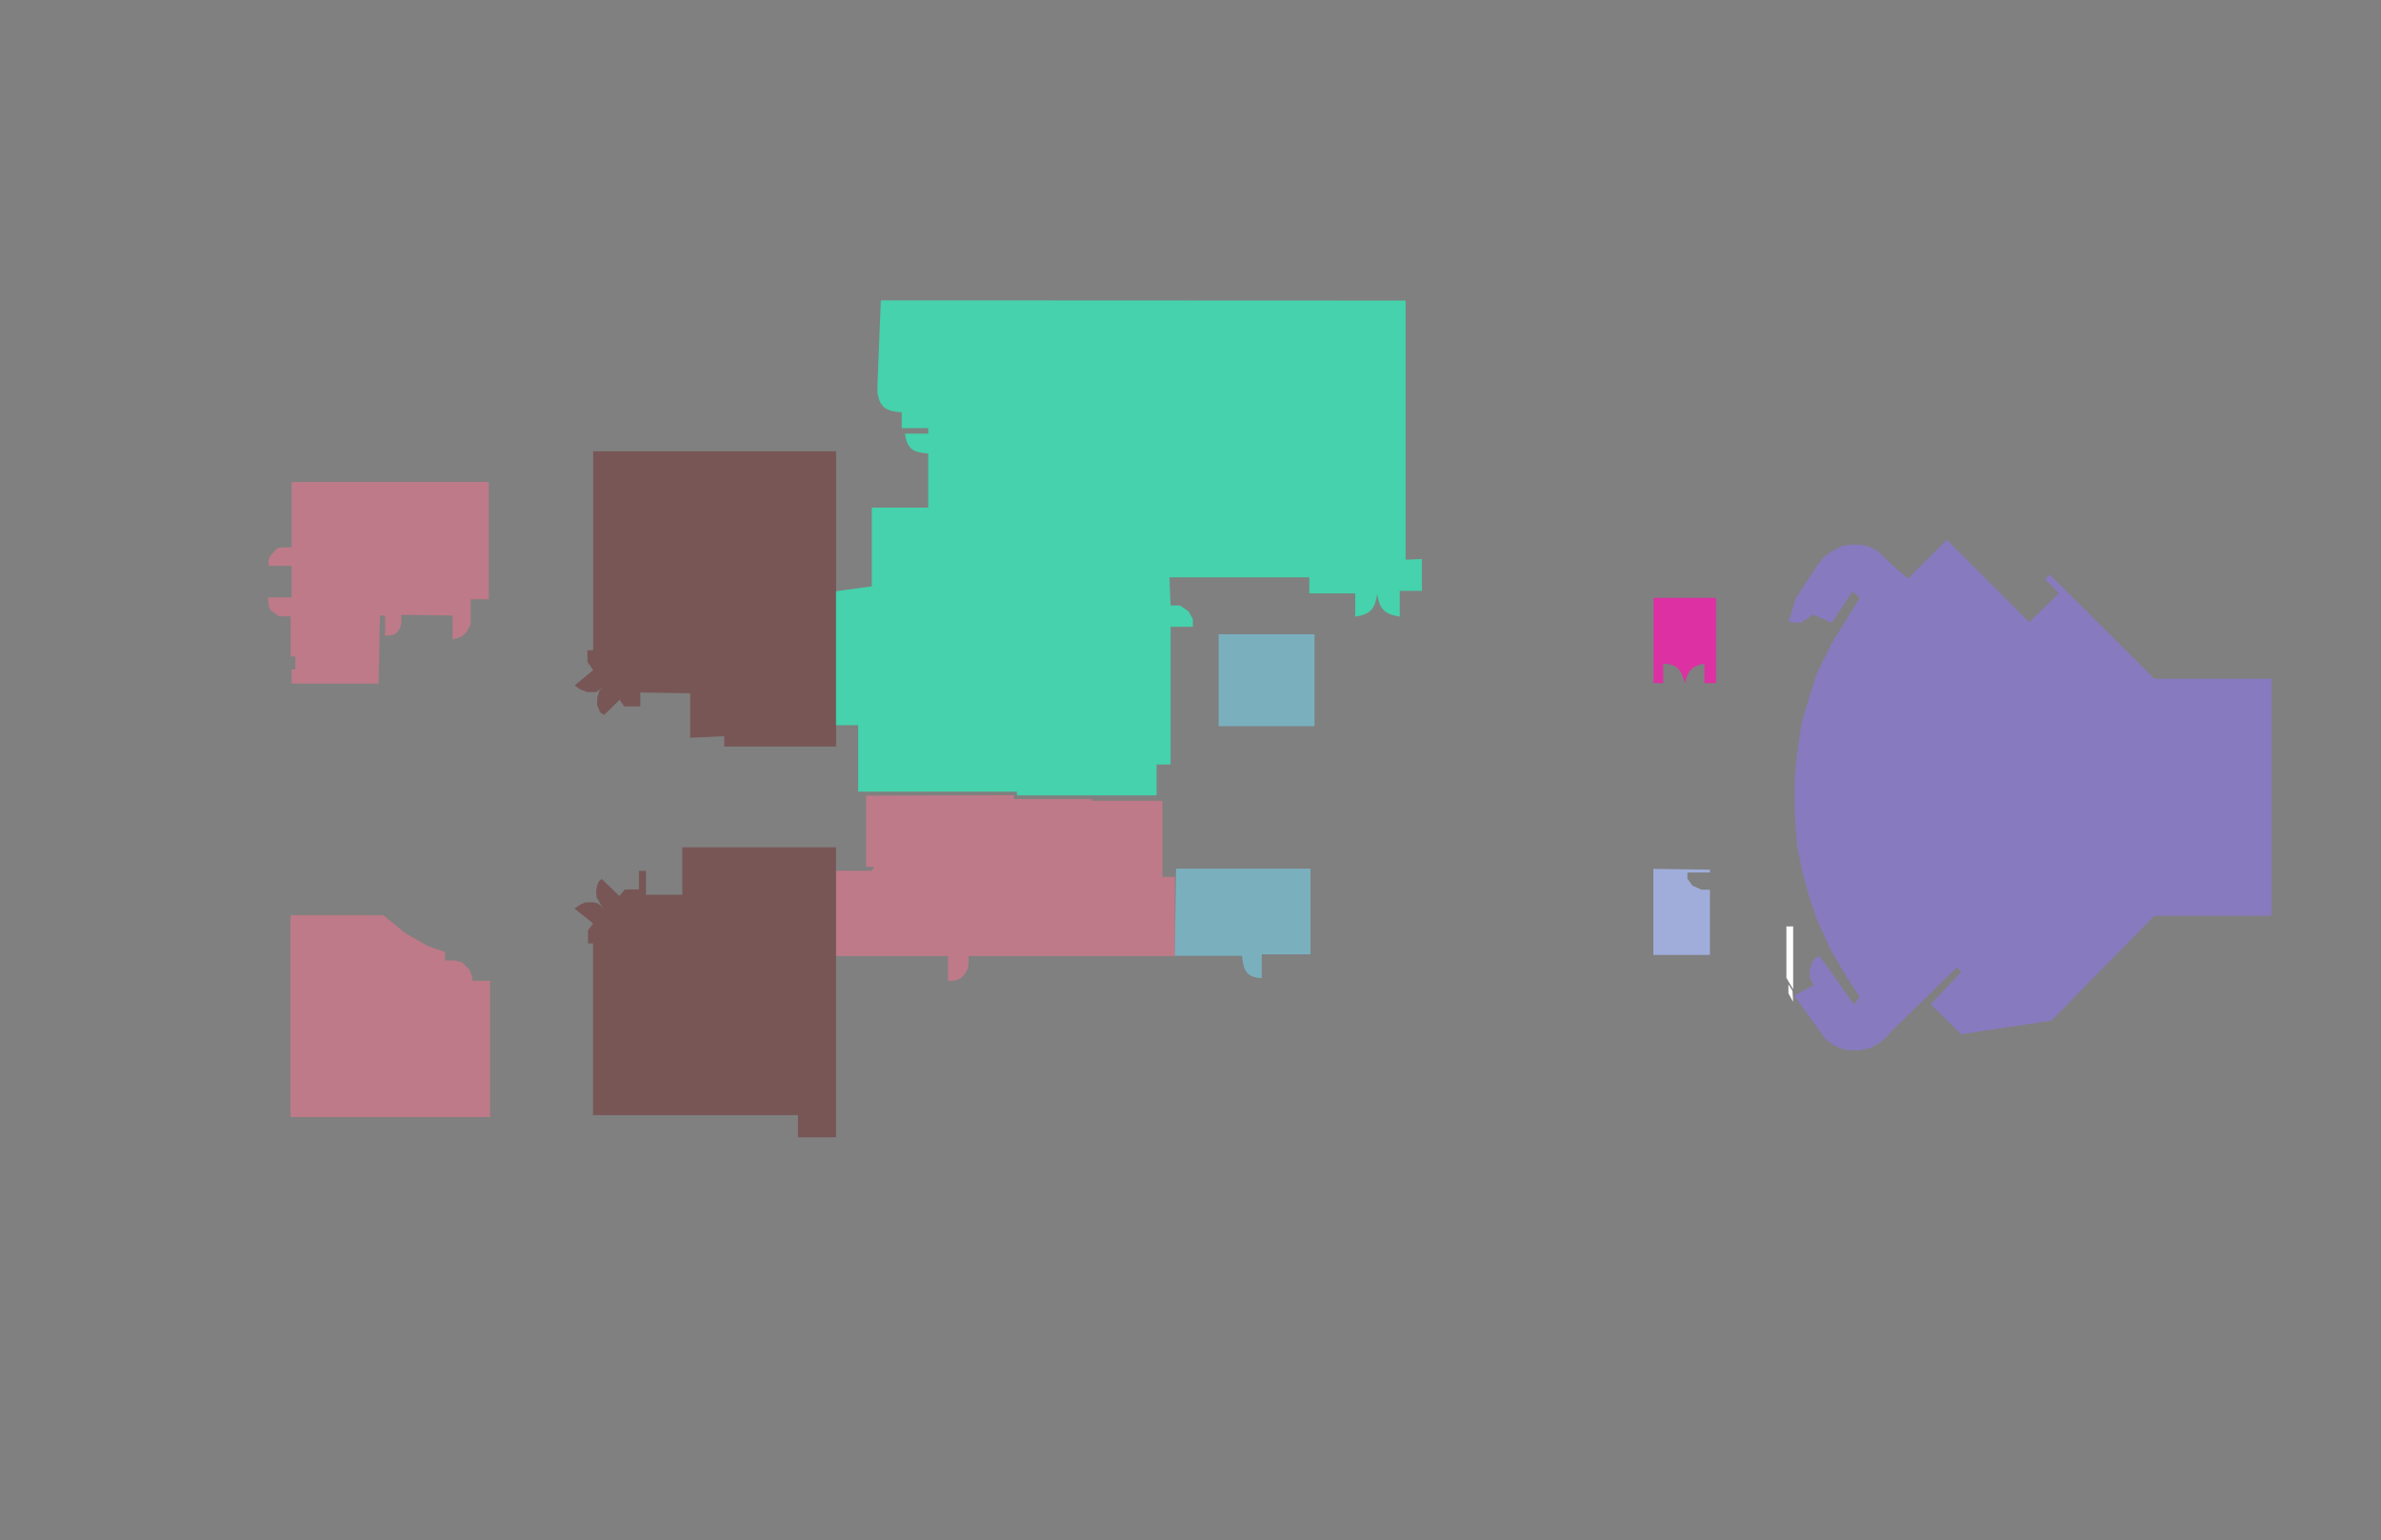 <svg width="5541" height="3585" viewBox="0 0 5541 3585" fill="none" xmlns="http://www.w3.org/2000/svg">
<rect x="0" y="0" width="5541" height="3585" fill="#808080" stroke="none"/>
<g id="ASC First Floor">
<g id="colors">
<path id="Rectangle 271" d="M4161.97 2290.62L4171.45 2306L4172.95 2331.32L4161.97 2311.78V2290.62Z" fill="white"/>
<path id="Rectangle 273" d="M4157.23 2155.95H4172.96V2302.3L4157.23 2275.59V2155.95Z" fill="white"/>
<g id="bathrooms">
<path id="Rectangle 175" d="M2736.89 2021.48H3049.82V2220.96H2936.35V2276.5C2902.68 2274.23 2893.84 2261.49 2890.4 2224.36H2733.9L2736.89 2021.48Z" fill="#76DBF5" fill-opacity="0.53"/>
<path id="Rectangle 178" d="M2836 1476H3059V1690H2836V1476Z" fill="#76DBF5" fill-opacity="0.53"/>
</g>
<g id="faculty_offices">
<path id="Rectangle 171" d="M676.146 2129.79H892.007L942.929 2171.52L995.342 2201.33L1035.58 2215.49V2235.11H1059.18L1075.82 2240.08L1092.96 2257.22L1098.93 2273.61V2282.56H1140.66V2275.85V2322.3V2599.76H676.146V2129.79Z" fill="#F5768F" fill-opacity="0.53"/>
<path id="Rectangle 170" d="M678.631 1121.77H916.848H1137.43V1394.52H1095.45V1452.15L1085.02 1472.27L1073.59 1481.71L1053.47 1488.17V1432.52L933.988 1430.78V1440.1V1449.41L932.001 1459.6L926.287 1468.54L919.084 1475.75L909.396 1478.97H895.982V1432.52H884.308L881.078 1591H678.631V1557.97H687.325V1543.81V1527.66H676.396V1434.51H651.556L642.862 1430.04L628.703 1419.11L625.225 1408.68L623.486 1390.3H678.631V1324.22V1316.77H624.977V1302.86L629.2 1293.17L638.39 1283.23L646.091 1275.53L656.027 1273.79H678.631V1121.77Z" fill="#F5768F" fill-opacity="0.53"/>
<path id="Rectangle 181" d="M1945.48 2026.45H2028.69L2033.91 2017.01H2015.53V1851.58L2359.56 1850.59V1859.53H2540.4V1863.5H2627.34H2705.09V2040.61H2734.15V2224.93H2253.74V2246.04L2251.26 2256.97L2248.28 2261.44L2245.05 2267.15L2237.35 2275.1L2227.16 2281.07L2217.23 2282.56H2206.3V2224.93H1945.48V2026.45Z" fill="#F5768F" fill-opacity="0.53"/>
</g>
<path id="classrooms" d="M4165.74 1437.05L4178.9 1392.59L4228.33 1317.08L4243.24 1297.95L4263.11 1282.3L4288.94 1269.88L4317.26 1266.9L4345.08 1269.88L4369.43 1282.3L4387.93 1299.69L4406.44 1317.08L4439.97 1346.39L4530.64 1256.22L4722.41 1447.73L4791.46 1380.67L4759.17 1347.63L4770.35 1337.44L5013.78 1579.63L5286.28 1579.63L5286.28 2131.09L5234.61 2131.09L5013.78 2131.09L4774.07 2375.26L4564.19 2406.81L4493.15 2337.51L4564.19 2261.74L4554.26 2251.31L4402.48 2399.36L4389.57 2414.26L4372.92 2427.92L4350.32 2439.85L4325.23 2444.82L4292.94 2443.08L4268.1 2433.14L4248.48 2418.49L4175.45 2317.14L4221.15 2292.3L4213.2 2279.63L4211.46 2268.2L4211.46 2258.02L4217.43 2238.64L4225.87 2229.2L4234.32 2224.98L4267.11 2270.69L4314.55 2337.51L4327.47 2319.87L4295.42 2270.69L4259.9 2209.58L4227.86 2139.03L4209.23 2083.39L4194.82 2031.23L4181.9 1966.15L4176.44 1893.86L4176.44 1811.14L4181.9 1757.24L4190.58 1694.4L4195.57 1671.05L4203.76 1646.21L4215.94 1604.97L4228.33 1566.72L4263.11 1496.67L4327.96 1391.35L4310.82 1376.69L4263.11 1449.22L4220.16 1431.09L4216.16 1431.09L4207.96 1438.54L4190.58 1449.22L4174.93 1449.22L4162.03 1446.24L4165.74 1437.05Z" fill="#8F76F5" fill-opacity="0.53"/>
<path id="admin_offices" d="M2160.14 699L3271.21 699.5V1302.5L3309 1301V1375H3257.5V1435C3222.23 1429.08 3210.16 1418.01 3205 1382.5C3199.76 1417.27 3189.49 1429.68 3153.82 1435V1380.92H3046.99V1343.65H2992.71H2721.57L2724.27 1408.99H2746.13L2766.02 1422.91L2776.09 1440.8V1458.69H2724.27V1779.2H2691.61V1851H2366.44V1842.3H1997.07V1687.76H1945V1375.95L2028.75 1364.52V1181.41H2160.14V1055.5C2124.95 1053.06 2111.07 1045.17 2106 1009H2160.14V996.5H2098.5V959.5C2061.57 957.133 2048.11 948.519 2042.01 914.811V895.68L2049.87 699H2160.14Z" fill="#25FEC4" fill-opacity="0.65"/>
<path id="tech_ops_facilities" d="M3847.65 2022.08L3979.31 2023.82V2030.52H3926.89V2035.49V2044.93L3938.57 2061.08L3959.43 2070.52H3979.31V2222.29H3847.65V2022.08Z" fill="#A0ADDB"/>
<g id="centers">
<path id="Rectangle 172" d="M1400.24 2045.57L1441.47 2085.07L1453.89 2070.16L1486.93 2069.67V2026.69H1503.32V2082.34H1587.78V1971.8H1945.57V2646.7H1857.05V2595.04H1615.35H1380.09V2195.61H1368.44V2165.05L1380.09 2148.91L1336.89 2114.38L1344.35 2109.41L1351.8 2104.44L1362.48 2099.97H1371.67H1382.1L1391.05 2102.21L1405.95 2114.38L1398.25 2106.18L1393.78 2097.24L1388.56 2088.55L1387.57 2078.61L1387.82 2069.42L1390.05 2059.48L1393.78 2051.04L1400.24 2045.57Z" fill="#6A0F0F" fill-opacity="0.37"/>
<path id="Rectangle 174" d="M1380.36 1050.23H1945.73V1737.31H1685.4V1713.22L1606.16 1716.94V1613.36L1490.16 1611.62V1643.91H1452.4L1441.97 1628.51L1405.7 1664.03L1396.76 1657.82L1389.8 1641.43V1623.79L1395.02 1606.9L1405.7 1597.71L1387.32 1610.63H1366.95L1350.31 1604.42L1337.39 1595.23L1380.36 1559.46L1366.95 1540.08V1513.25H1380.36V1050.23Z" fill="#6A0F0F" fill-opacity="0.37"/>
</g>
<path id="storage" d="M3848.12 1391.36H3993.54V1589.73H3966.49V1544.41C3937.18 1549.87 3928.01 1560.65 3920.83 1589.73C3912.66 1556.94 3902.5 1545.94 3870.66 1544.41V1589.73H3848.12V1391.36Z" fill="#FF13B0" fill-opacity="0.73"/>
</g>
</g>
</svg>
